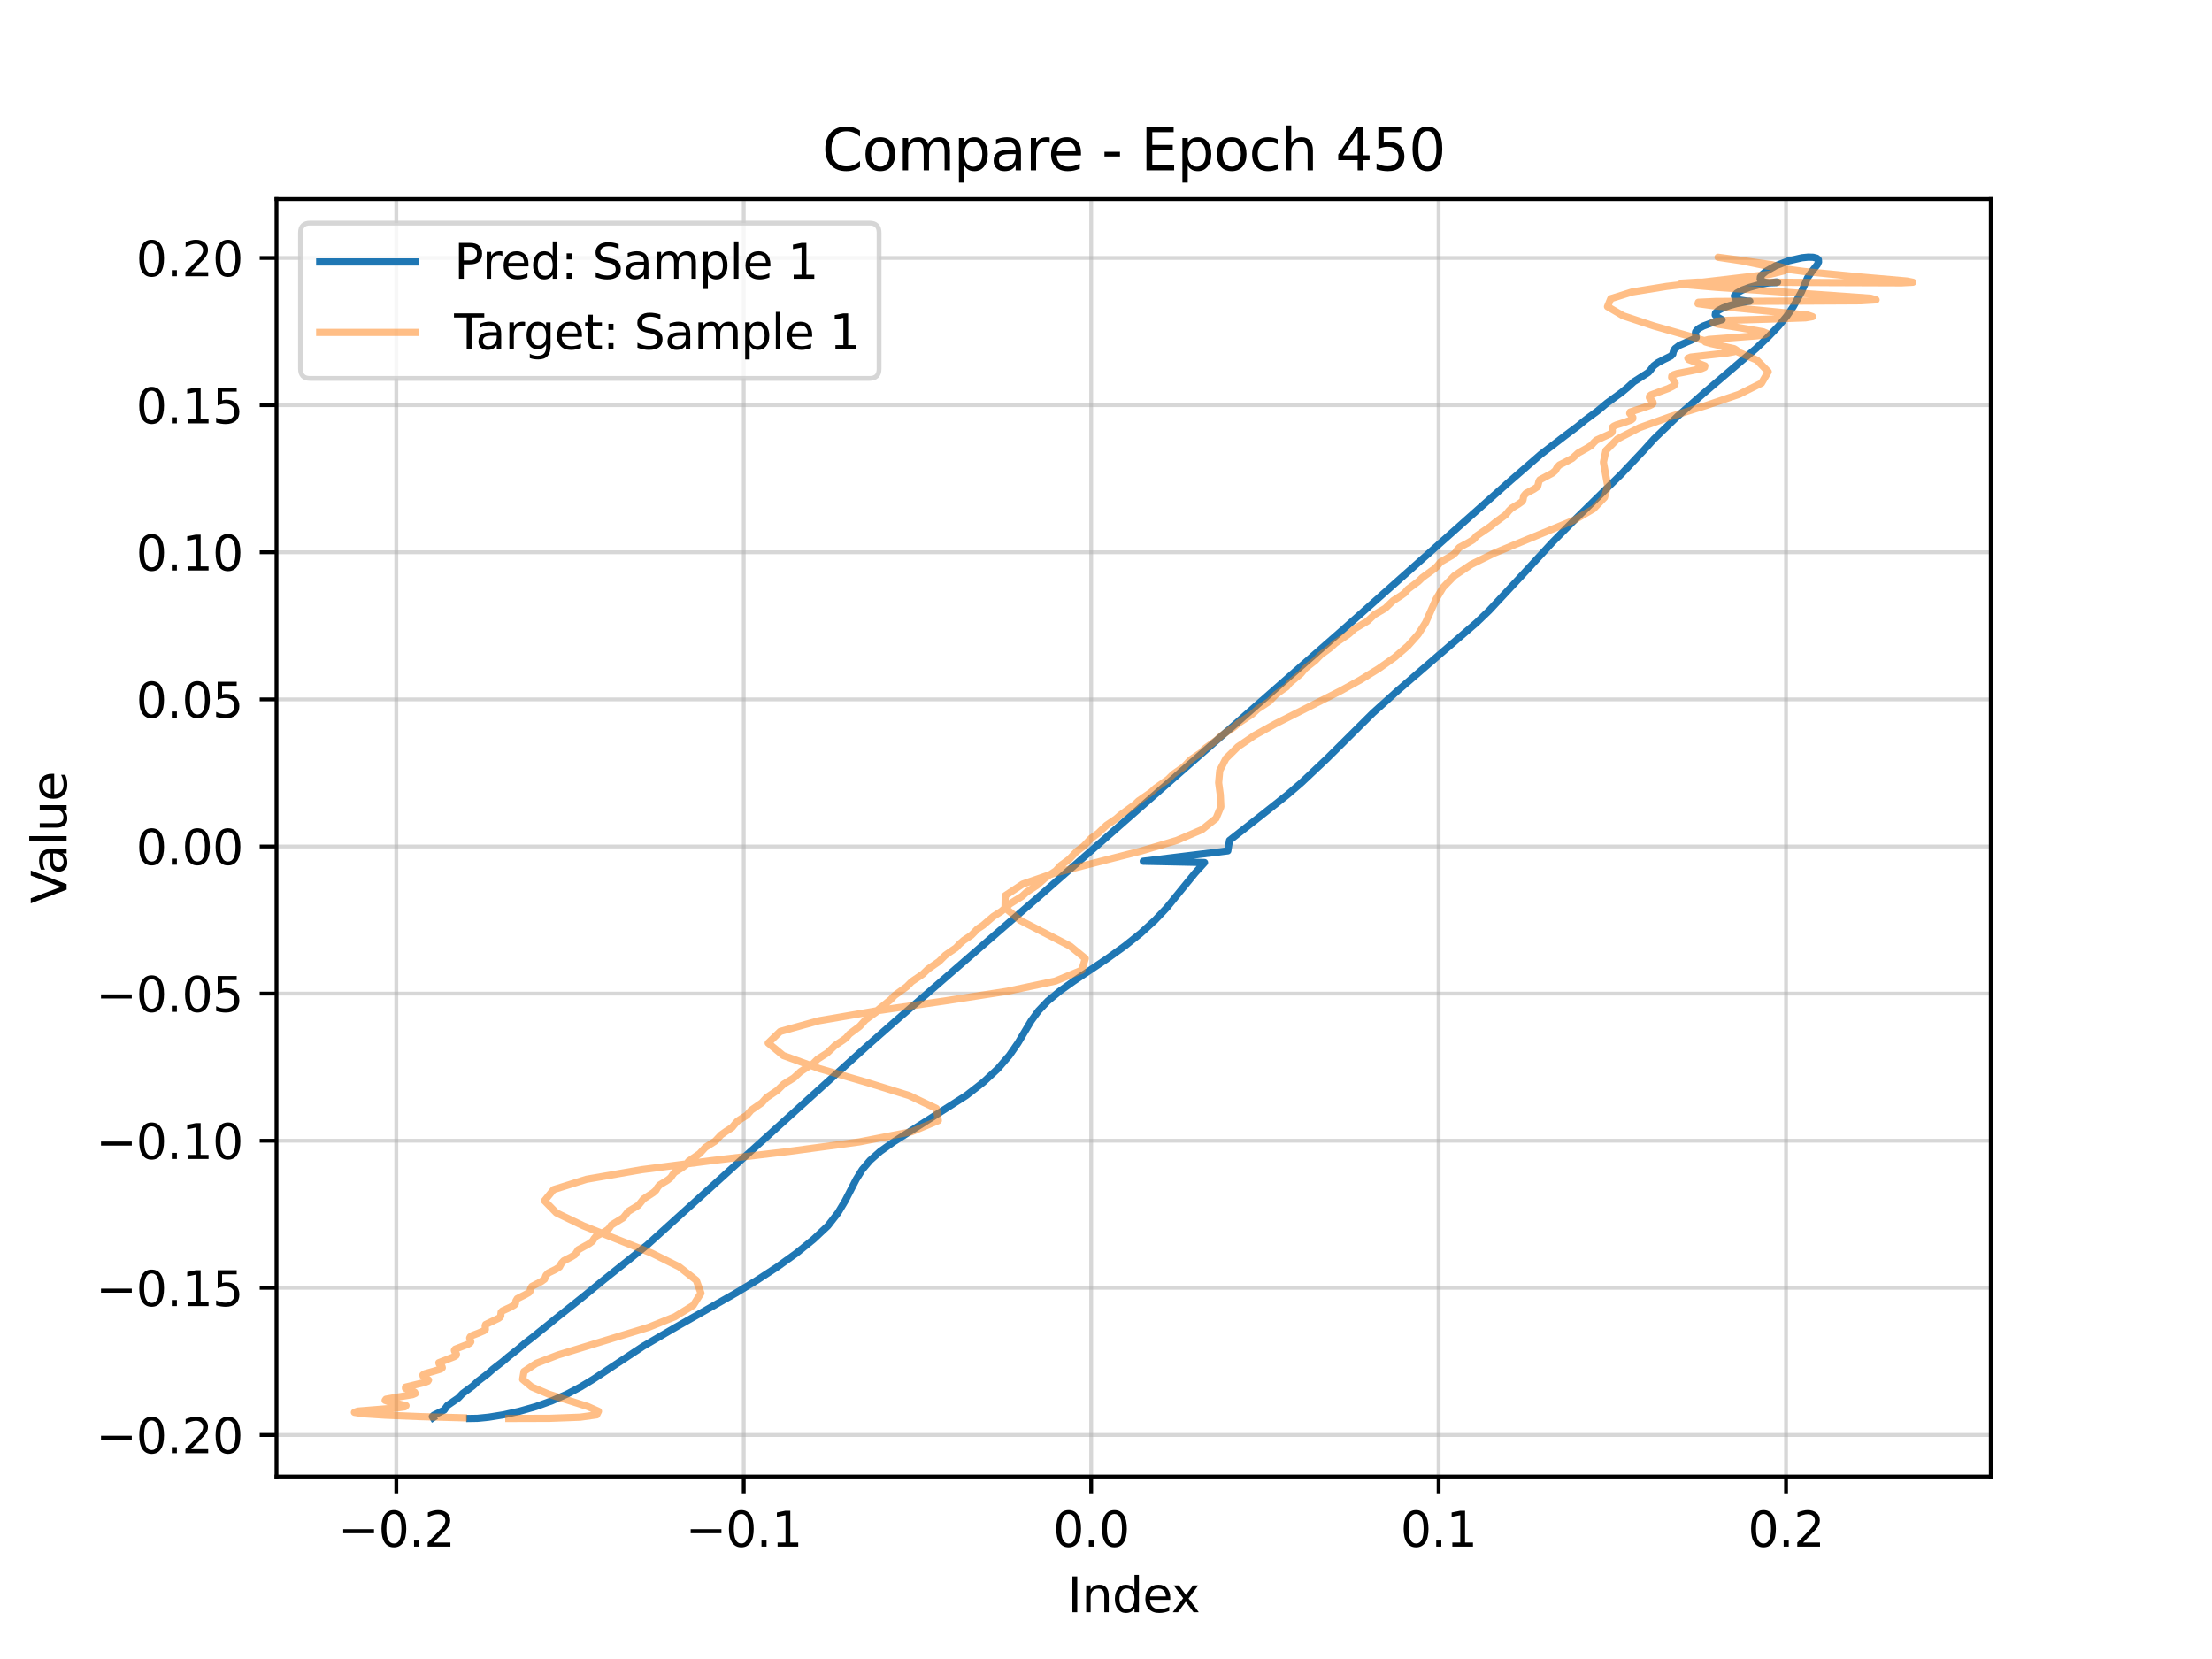 <?xml version="1.0" encoding="utf-8" standalone="no"?>
<!DOCTYPE svg PUBLIC "-//W3C//DTD SVG 1.1//EN"
  "http://www.w3.org/Graphics/SVG/1.1/DTD/svg11.dtd">
<svg xmlns:xlink="http://www.w3.org/1999/xlink" width="460.8pt" height="345.6pt" viewBox="0 0 460.8 345.6" xmlns="http://www.w3.org/2000/svg" version="1.1">
 <defs>
  <style type="text/css">*{stroke-linejoin: round; stroke-linecap: butt}</style>
 </defs>
 <g id="figure_1">
  <g id="patch_1">
   <path d="M 0 345.6 
L 460.8 345.6 
L 460.8 0 
L 0 0 
z
" style="fill: #ffffff"/>
  </g>
  <g id="axes_1">
   <g id="patch_2">
    <path d="M 57.6 307.584 
L 414.72 307.584 
L 414.72 41.472 
L 57.6 41.472 
z
" style="fill: #ffffff"/>
   </g>
   <g id="matplotlib.axis_1">
    <g id="xtick_1">
     <g id="line2d_1">
      <path d="M 82.56 307.584 
L 82.56 41.472 
" clip-path="url(#pd7b3943d39)" style="fill: none; stroke: #b0b0b0; stroke-opacity: 0.5; stroke-width: 0.8; stroke-linecap: square"/>
     </g>
     <g id="line2d_2">
      <defs>
       <path id="m3ccce19984" d="M 0 0 
L 0 3.5 
" style="stroke: #000000; stroke-width: 0.8"/>
      </defs>
      <g>
       <use xlink:href="#m3ccce19984" x="82.56" y="307.584" style="stroke: #000000; stroke-width: 0.8"/>
      </g>
     </g>
     <g id="text_1">
      <!-- −0.2 -->
      <g transform="translate(70.418 322.182) scale(0.1 -0.1)">
       <defs>
        <path id="DejaVuSans-2212" d="M 678 2272 
L 4684 2272 
L 4684 1741 
L 678 1741 
L 678 2272 
z
" transform="scale(0.016)"/>
        <path id="DejaVuSans-30" d="M 2034 4250 
Q 1547 4250 1301 3770 
Q 1056 3291 1056 2328 
Q 1056 1369 1301 889 
Q 1547 409 2034 409 
Q 2525 409 2770 889 
Q 3016 1369 3016 2328 
Q 3016 3291 2770 3770 
Q 2525 4250 2034 4250 
z
M 2034 4750 
Q 2819 4750 3233 4129 
Q 3647 3509 3647 2328 
Q 3647 1150 3233 529 
Q 2819 -91 2034 -91 
Q 1250 -91 836 529 
Q 422 1150 422 2328 
Q 422 3509 836 4129 
Q 1250 4750 2034 4750 
z
" transform="scale(0.016)"/>
        <path id="DejaVuSans-2e" d="M 684 794 
L 1344 794 
L 1344 0 
L 684 0 
L 684 794 
z
" transform="scale(0.016)"/>
        <path id="DejaVuSans-32" d="M 1228 531 
L 3431 531 
L 3431 0 
L 469 0 
L 469 531 
Q 828 903 1448 1529 
Q 2069 2156 2228 2338 
Q 2531 2678 2651 2914 
Q 2772 3150 2772 3378 
Q 2772 3750 2511 3984 
Q 2250 4219 1831 4219 
Q 1534 4219 1204 4116 
Q 875 4013 500 3803 
L 500 4441 
Q 881 4594 1212 4672 
Q 1544 4750 1819 4750 
Q 2544 4750 2975 4387 
Q 3406 4025 3406 3419 
Q 3406 3131 3298 2873 
Q 3191 2616 2906 2266 
Q 2828 2175 2409 1742 
Q 1991 1309 1228 531 
z
" transform="scale(0.016)"/>
       </defs>
       <use xlink:href="#DejaVuSans-2212"/>
       <use xlink:href="#DejaVuSans-30" transform="translate(83.789 0)"/>
       <use xlink:href="#DejaVuSans-2e" transform="translate(147.412 0)"/>
       <use xlink:href="#DejaVuSans-32" transform="translate(179.199 0)"/>
      </g>
     </g>
    </g>
    <g id="xtick_2">
     <g id="line2d_3">
      <path d="M 154.936 307.584 
L 154.936 41.472 
" clip-path="url(#pd7b3943d39)" style="fill: none; stroke: #b0b0b0; stroke-opacity: 0.5; stroke-width: 0.8; stroke-linecap: square"/>
     </g>
     <g id="line2d_4">
      <g>
       <use xlink:href="#m3ccce19984" x="154.936" y="307.584" style="stroke: #000000; stroke-width: 0.8"/>
      </g>
     </g>
     <g id="text_2">
      <!-- −0.1 -->
      <g transform="translate(142.795 322.182) scale(0.1 -0.1)">
       <defs>
        <path id="DejaVuSans-31" d="M 794 531 
L 1825 531 
L 1825 4091 
L 703 3866 
L 703 4441 
L 1819 4666 
L 2450 4666 
L 2450 531 
L 3481 531 
L 3481 0 
L 794 0 
L 794 531 
z
" transform="scale(0.016)"/>
       </defs>
       <use xlink:href="#DejaVuSans-2212"/>
       <use xlink:href="#DejaVuSans-30" transform="translate(83.789 0)"/>
       <use xlink:href="#DejaVuSans-2e" transform="translate(147.412 0)"/>
       <use xlink:href="#DejaVuSans-31" transform="translate(179.199 0)"/>
      </g>
     </g>
    </g>
    <g id="xtick_3">
     <g id="line2d_5">
      <path d="M 227.312 307.584 
L 227.312 41.472 
" clip-path="url(#pd7b3943d39)" style="fill: none; stroke: #b0b0b0; stroke-opacity: 0.5; stroke-width: 0.8; stroke-linecap: square"/>
     </g>
     <g id="line2d_6">
      <g>
       <use xlink:href="#m3ccce19984" x="227.312" y="307.584" style="stroke: #000000; stroke-width: 0.8"/>
      </g>
     </g>
     <g id="text_3">
      <!-- 0.0 -->
      <g transform="translate(219.361 322.182) scale(0.1 -0.1)">
       <use xlink:href="#DejaVuSans-30"/>
       <use xlink:href="#DejaVuSans-2e" transform="translate(63.623 0)"/>
       <use xlink:href="#DejaVuSans-30" transform="translate(95.41 0)"/>
      </g>
     </g>
    </g>
    <g id="xtick_4">
     <g id="line2d_7">
      <path d="M 299.689 307.584 
L 299.689 41.472 
" clip-path="url(#pd7b3943d39)" style="fill: none; stroke: #b0b0b0; stroke-opacity: 0.5; stroke-width: 0.8; stroke-linecap: square"/>
     </g>
     <g id="line2d_8">
      <g>
       <use xlink:href="#m3ccce19984" x="299.689" y="307.584" style="stroke: #000000; stroke-width: 0.8"/>
      </g>
     </g>
     <g id="text_4">
      <!-- 0.1 -->
      <g transform="translate(291.737 322.182) scale(0.1 -0.1)">
       <use xlink:href="#DejaVuSans-30"/>
       <use xlink:href="#DejaVuSans-2e" transform="translate(63.623 0)"/>
       <use xlink:href="#DejaVuSans-31" transform="translate(95.41 0)"/>
      </g>
     </g>
    </g>
    <g id="xtick_5">
     <g id="line2d_9">
      <path d="M 372.065 307.584 
L 372.065 41.472 
" clip-path="url(#pd7b3943d39)" style="fill: none; stroke: #b0b0b0; stroke-opacity: 0.5; stroke-width: 0.8; stroke-linecap: square"/>
     </g>
     <g id="line2d_10">
      <g>
       <use xlink:href="#m3ccce19984" x="372.065" y="307.584" style="stroke: #000000; stroke-width: 0.8"/>
      </g>
     </g>
     <g id="text_5">
      <!-- 0.2 -->
      <g transform="translate(364.113 322.182) scale(0.1 -0.1)">
       <use xlink:href="#DejaVuSans-30"/>
       <use xlink:href="#DejaVuSans-2e" transform="translate(63.623 0)"/>
       <use xlink:href="#DejaVuSans-32" transform="translate(95.41 0)"/>
      </g>
     </g>
    </g>
    <g id="text_6">
     <!-- Index -->
     <g transform="translate(222.394 335.861) scale(0.1 -0.1)">
      <defs>
       <path id="DejaVuSans-49" d="M 628 4666 
L 1259 4666 
L 1259 0 
L 628 0 
L 628 4666 
z
" transform="scale(0.016)"/>
       <path id="DejaVuSans-6e" d="M 3513 2113 
L 3513 0 
L 2938 0 
L 2938 2094 
Q 2938 2591 2744 2837 
Q 2550 3084 2163 3084 
Q 1697 3084 1428 2787 
Q 1159 2491 1159 1978 
L 1159 0 
L 581 0 
L 581 3500 
L 1159 3500 
L 1159 2956 
Q 1366 3272 1645 3428 
Q 1925 3584 2291 3584 
Q 2894 3584 3203 3211 
Q 3513 2838 3513 2113 
z
" transform="scale(0.016)"/>
       <path id="DejaVuSans-64" d="M 2906 2969 
L 2906 4863 
L 3481 4863 
L 3481 0 
L 2906 0 
L 2906 525 
Q 2725 213 2448 61 
Q 2172 -91 1784 -91 
Q 1150 -91 751 415 
Q 353 922 353 1747 
Q 353 2572 751 3078 
Q 1150 3584 1784 3584 
Q 2172 3584 2448 3432 
Q 2725 3281 2906 2969 
z
M 947 1747 
Q 947 1113 1208 752 
Q 1469 391 1925 391 
Q 2381 391 2643 752 
Q 2906 1113 2906 1747 
Q 2906 2381 2643 2742 
Q 2381 3103 1925 3103 
Q 1469 3103 1208 2742 
Q 947 2381 947 1747 
z
" transform="scale(0.016)"/>
       <path id="DejaVuSans-65" d="M 3597 1894 
L 3597 1613 
L 953 1613 
Q 991 1019 1311 708 
Q 1631 397 2203 397 
Q 2534 397 2845 478 
Q 3156 559 3463 722 
L 3463 178 
Q 3153 47 2828 -22 
Q 2503 -91 2169 -91 
Q 1331 -91 842 396 
Q 353 884 353 1716 
Q 353 2575 817 3079 
Q 1281 3584 2069 3584 
Q 2775 3584 3186 3129 
Q 3597 2675 3597 1894 
z
M 3022 2063 
Q 3016 2534 2758 2815 
Q 2500 3097 2075 3097 
Q 1594 3097 1305 2825 
Q 1016 2553 972 2059 
L 3022 2063 
z
" transform="scale(0.016)"/>
       <path id="DejaVuSans-78" d="M 3513 3500 
L 2247 1797 
L 3578 0 
L 2900 0 
L 1881 1375 
L 863 0 
L 184 0 
L 1544 1831 
L 300 3500 
L 978 3500 
L 1906 2253 
L 2834 3500 
L 3513 3500 
z
" transform="scale(0.016)"/>
      </defs>
      <use xlink:href="#DejaVuSans-49"/>
      <use xlink:href="#DejaVuSans-6e" transform="translate(29.492 0)"/>
      <use xlink:href="#DejaVuSans-64" transform="translate(92.871 0)"/>
      <use xlink:href="#DejaVuSans-65" transform="translate(156.348 0)"/>
      <use xlink:href="#DejaVuSans-78" transform="translate(216.121 0)"/>
     </g>
    </g>
   </g>
   <g id="matplotlib.axis_2">
    <g id="ytick_1">
     <g id="line2d_11">
      <path d="M 57.6 298.93 
L 414.72 298.93 
" clip-path="url(#pd7b3943d39)" style="fill: none; stroke: #b0b0b0; stroke-opacity: 0.5; stroke-width: 0.8; stroke-linecap: square"/>
     </g>
     <g id="line2d_12">
      <defs>
       <path id="mecc372224a" d="M 0 0 
L -3.5 0 
" style="stroke: #000000; stroke-width: 0.8"/>
      </defs>
      <g>
       <use xlink:href="#mecc372224a" x="57.6" y="298.93" style="stroke: #000000; stroke-width: 0.8"/>
      </g>
     </g>
     <g id="text_7">
      <!-- −0.20 -->
      <g transform="translate(19.955 302.729) scale(0.1 -0.1)">
       <use xlink:href="#DejaVuSans-2212"/>
       <use xlink:href="#DejaVuSans-30" transform="translate(83.789 0)"/>
       <use xlink:href="#DejaVuSans-2e" transform="translate(147.412 0)"/>
       <use xlink:href="#DejaVuSans-32" transform="translate(179.199 0)"/>
       <use xlink:href="#DejaVuSans-30" transform="translate(242.822 0)"/>
      </g>
     </g>
    </g>
    <g id="ytick_2">
     <g id="line2d_13">
      <path d="M 57.6 268.282 
L 414.72 268.282 
" clip-path="url(#pd7b3943d39)" style="fill: none; stroke: #b0b0b0; stroke-opacity: 0.5; stroke-width: 0.8; stroke-linecap: square"/>
     </g>
     <g id="line2d_14">
      <g>
       <use xlink:href="#mecc372224a" x="57.6" y="268.282" style="stroke: #000000; stroke-width: 0.8"/>
      </g>
     </g>
     <g id="text_8">
      <!-- −0.15 -->
      <g transform="translate(19.955 272.081) scale(0.1 -0.1)">
       <defs>
        <path id="DejaVuSans-35" d="M 691 4666 
L 3169 4666 
L 3169 4134 
L 1269 4134 
L 1269 2991 
Q 1406 3038 1543 3061 
Q 1681 3084 1819 3084 
Q 2600 3084 3056 2656 
Q 3513 2228 3513 1497 
Q 3513 744 3044 326 
Q 2575 -91 1722 -91 
Q 1428 -91 1123 -41 
Q 819 9 494 109 
L 494 744 
Q 775 591 1075 516 
Q 1375 441 1709 441 
Q 2250 441 2565 725 
Q 2881 1009 2881 1497 
Q 2881 1984 2565 2268 
Q 2250 2553 1709 2553 
Q 1456 2553 1204 2497 
Q 953 2441 691 2322 
L 691 4666 
z
" transform="scale(0.016)"/>
       </defs>
       <use xlink:href="#DejaVuSans-2212"/>
       <use xlink:href="#DejaVuSans-30" transform="translate(83.789 0)"/>
       <use xlink:href="#DejaVuSans-2e" transform="translate(147.412 0)"/>
       <use xlink:href="#DejaVuSans-31" transform="translate(179.199 0)"/>
       <use xlink:href="#DejaVuSans-35" transform="translate(242.822 0)"/>
      </g>
     </g>
    </g>
    <g id="ytick_3">
     <g id="line2d_15">
      <path d="M 57.6 237.634 
L 414.72 237.634 
" clip-path="url(#pd7b3943d39)" style="fill: none; stroke: #b0b0b0; stroke-opacity: 0.5; stroke-width: 0.8; stroke-linecap: square"/>
     </g>
     <g id="line2d_16">
      <g>
       <use xlink:href="#mecc372224a" x="57.6" y="237.634" style="stroke: #000000; stroke-width: 0.8"/>
      </g>
     </g>
     <g id="text_9">
      <!-- −0.10 -->
      <g transform="translate(19.955 241.433) scale(0.1 -0.1)">
       <use xlink:href="#DejaVuSans-2212"/>
       <use xlink:href="#DejaVuSans-30" transform="translate(83.789 0)"/>
       <use xlink:href="#DejaVuSans-2e" transform="translate(147.412 0)"/>
       <use xlink:href="#DejaVuSans-31" transform="translate(179.199 0)"/>
       <use xlink:href="#DejaVuSans-30" transform="translate(242.822 0)"/>
      </g>
     </g>
    </g>
    <g id="ytick_4">
     <g id="line2d_17">
      <path d="M 57.6 206.986 
L 414.72 206.986 
" clip-path="url(#pd7b3943d39)" style="fill: none; stroke: #b0b0b0; stroke-opacity: 0.5; stroke-width: 0.8; stroke-linecap: square"/>
     </g>
     <g id="line2d_18">
      <g>
       <use xlink:href="#mecc372224a" x="57.6" y="206.986" style="stroke: #000000; stroke-width: 0.8"/>
      </g>
     </g>
     <g id="text_10">
      <!-- −0.05 -->
      <g transform="translate(19.955 210.785) scale(0.1 -0.1)">
       <use xlink:href="#DejaVuSans-2212"/>
       <use xlink:href="#DejaVuSans-30" transform="translate(83.789 0)"/>
       <use xlink:href="#DejaVuSans-2e" transform="translate(147.412 0)"/>
       <use xlink:href="#DejaVuSans-30" transform="translate(179.199 0)"/>
       <use xlink:href="#DejaVuSans-35" transform="translate(242.822 0)"/>
      </g>
     </g>
    </g>
    <g id="ytick_5">
     <g id="line2d_19">
      <path d="M 57.6 176.338 
L 414.72 176.338 
" clip-path="url(#pd7b3943d39)" style="fill: none; stroke: #b0b0b0; stroke-opacity: 0.5; stroke-width: 0.8; stroke-linecap: square"/>
     </g>
     <g id="line2d_20">
      <g>
       <use xlink:href="#mecc372224a" x="57.6" y="176.338" style="stroke: #000000; stroke-width: 0.8"/>
      </g>
     </g>
     <g id="text_11">
      <!-- 0.00 -->
      <g transform="translate(28.334 180.137) scale(0.1 -0.1)">
       <use xlink:href="#DejaVuSans-30"/>
       <use xlink:href="#DejaVuSans-2e" transform="translate(63.623 0)"/>
       <use xlink:href="#DejaVuSans-30" transform="translate(95.41 0)"/>
       <use xlink:href="#DejaVuSans-30" transform="translate(159.033 0)"/>
      </g>
     </g>
    </g>
    <g id="ytick_6">
     <g id="line2d_21">
      <path d="M 57.6 145.69 
L 414.72 145.69 
" clip-path="url(#pd7b3943d39)" style="fill: none; stroke: #b0b0b0; stroke-opacity: 0.5; stroke-width: 0.8; stroke-linecap: square"/>
     </g>
     <g id="line2d_22">
      <g>
       <use xlink:href="#mecc372224a" x="57.6" y="145.69" style="stroke: #000000; stroke-width: 0.8"/>
      </g>
     </g>
     <g id="text_12">
      <!-- 0.05 -->
      <g transform="translate(28.334 149.489) scale(0.1 -0.1)">
       <use xlink:href="#DejaVuSans-30"/>
       <use xlink:href="#DejaVuSans-2e" transform="translate(63.623 0)"/>
       <use xlink:href="#DejaVuSans-30" transform="translate(95.41 0)"/>
       <use xlink:href="#DejaVuSans-35" transform="translate(159.033 0)"/>
      </g>
     </g>
    </g>
    <g id="ytick_7">
     <g id="line2d_23">
      <path d="M 57.6 115.042 
L 414.72 115.042 
" clip-path="url(#pd7b3943d39)" style="fill: none; stroke: #b0b0b0; stroke-opacity: 0.5; stroke-width: 0.8; stroke-linecap: square"/>
     </g>
     <g id="line2d_24">
      <g>
       <use xlink:href="#mecc372224a" x="57.6" y="115.042" style="stroke: #000000; stroke-width: 0.8"/>
      </g>
     </g>
     <g id="text_13">
      <!-- 0.10 -->
      <g transform="translate(28.334 118.841) scale(0.1 -0.1)">
       <use xlink:href="#DejaVuSans-30"/>
       <use xlink:href="#DejaVuSans-2e" transform="translate(63.623 0)"/>
       <use xlink:href="#DejaVuSans-31" transform="translate(95.41 0)"/>
       <use xlink:href="#DejaVuSans-30" transform="translate(159.033 0)"/>
      </g>
     </g>
    </g>
    <g id="ytick_8">
     <g id="line2d_25">
      <path d="M 57.6 84.394 
L 414.72 84.394 
" clip-path="url(#pd7b3943d39)" style="fill: none; stroke: #b0b0b0; stroke-opacity: 0.5; stroke-width: 0.8; stroke-linecap: square"/>
     </g>
     <g id="line2d_26">
      <g>
       <use xlink:href="#mecc372224a" x="57.6" y="84.394" style="stroke: #000000; stroke-width: 0.8"/>
      </g>
     </g>
     <g id="text_14">
      <!-- 0.15 -->
      <g transform="translate(28.334 88.193) scale(0.1 -0.1)">
       <use xlink:href="#DejaVuSans-30"/>
       <use xlink:href="#DejaVuSans-2e" transform="translate(63.623 0)"/>
       <use xlink:href="#DejaVuSans-31" transform="translate(95.41 0)"/>
       <use xlink:href="#DejaVuSans-35" transform="translate(159.033 0)"/>
      </g>
     </g>
    </g>
    <g id="ytick_9">
     <g id="line2d_27">
      <path d="M 57.6 53.746 
L 414.72 53.746 
" clip-path="url(#pd7b3943d39)" style="fill: none; stroke: #b0b0b0; stroke-opacity: 0.5; stroke-width: 0.8; stroke-linecap: square"/>
     </g>
     <g id="line2d_28">
      <g>
       <use xlink:href="#mecc372224a" x="57.6" y="53.746" style="stroke: #000000; stroke-width: 0.8"/>
      </g>
     </g>
     <g id="text_15">
      <!-- 0.20 -->
      <g transform="translate(28.334 57.545) scale(0.1 -0.1)">
       <use xlink:href="#DejaVuSans-30"/>
       <use xlink:href="#DejaVuSans-2e" transform="translate(63.623 0)"/>
       <use xlink:href="#DejaVuSans-32" transform="translate(95.41 0)"/>
       <use xlink:href="#DejaVuSans-30" transform="translate(159.033 0)"/>
      </g>
     </g>
    </g>
    <g id="text_16">
     <!-- Value -->
     <g transform="translate(13.875 188.259) rotate(-90) scale(0.1 -0.1)">
      <defs>
       <path id="DejaVuSans-56" d="M 1831 0 
L 50 4666 
L 709 4666 
L 2188 738 
L 3669 4666 
L 4325 4666 
L 2547 0 
L 1831 0 
z
" transform="scale(0.016)"/>
       <path id="DejaVuSans-61" d="M 2194 1759 
Q 1497 1759 1228 1600 
Q 959 1441 959 1056 
Q 959 750 1161 570 
Q 1363 391 1709 391 
Q 2188 391 2477 730 
Q 2766 1069 2766 1631 
L 2766 1759 
L 2194 1759 
z
M 3341 1997 
L 3341 0 
L 2766 0 
L 2766 531 
Q 2569 213 2275 61 
Q 1981 -91 1556 -91 
Q 1019 -91 701 211 
Q 384 513 384 1019 
Q 384 1609 779 1909 
Q 1175 2209 1959 2209 
L 2766 2209 
L 2766 2266 
Q 2766 2663 2505 2880 
Q 2244 3097 1772 3097 
Q 1472 3097 1187 3025 
Q 903 2953 641 2809 
L 641 3341 
Q 956 3463 1253 3523 
Q 1550 3584 1831 3584 
Q 2591 3584 2966 3190 
Q 3341 2797 3341 1997 
z
" transform="scale(0.016)"/>
       <path id="DejaVuSans-6c" d="M 603 4863 
L 1178 4863 
L 1178 0 
L 603 0 
L 603 4863 
z
" transform="scale(0.016)"/>
       <path id="DejaVuSans-75" d="M 544 1381 
L 544 3500 
L 1119 3500 
L 1119 1403 
Q 1119 906 1312 657 
Q 1506 409 1894 409 
Q 2359 409 2629 706 
Q 2900 1003 2900 1516 
L 2900 3500 
L 3475 3500 
L 3475 0 
L 2900 0 
L 2900 538 
Q 2691 219 2414 64 
Q 2138 -91 1772 -91 
Q 1169 -91 856 284 
Q 544 659 544 1381 
z
M 1991 3584 
L 1991 3584 
z
" transform="scale(0.016)"/>
      </defs>
      <use xlink:href="#DejaVuSans-56"/>
      <use xlink:href="#DejaVuSans-61" transform="translate(60.658 0)"/>
      <use xlink:href="#DejaVuSans-6c" transform="translate(121.938 0)"/>
      <use xlink:href="#DejaVuSans-75" transform="translate(149.721 0)"/>
      <use xlink:href="#DejaVuSans-65" transform="translate(213.1 0)"/>
     </g>
    </g>
   </g>
   <g id="line2d_29">
    <path d="M 97.855 295.488 
L 99.448 295.462 
L 101.821 295.223 
L 104.825 294.739 
L 108.191 293.997 
L 111.648 293.01 
L 114.984 291.807 
L 118.089 290.432 
L 120.932 288.93 
L 123.552 287.344 
L 133.985 280.453 
L 140.749 276.495 
L 153.253 269.392 
L 157.667 266.706 
L 161.952 263.905 
L 165.936 261.039 
L 169.472 258.168 
L 172.465 255.358 
L 174.559 252.669 
L 176.065 250.146 
L 178.368 245.667 
L 179.609 243.67 
L 181.215 241.76 
L 183.363 239.859 
L 186.141 237.881 
L 201.272 228.225 
L 204.861 225.432 
L 207.884 222.621 
L 210.256 219.883 
L 212.052 217.288 
L 214.816 212.647 
L 216.344 210.557 
L 218.271 208.536 
L 220.725 206.5 
L 223.707 204.372 
L 230.698 199.666 
L 234.273 197.092 
L 237.608 194.429 
L 240.548 191.746 
L 243.045 189.112 
L 247.07 184.171 
L 248.934 181.883 
L 250.931 179.683 
L 238.157 179.412 
L 255.776 177.251 
L 256.13 175.069 
L 261.964 170.492 
L 268.162 165.583 
L 271.099 163.056 
L 276.435 158.024 
L 286.008 148.518 
L 291.085 143.941 
L 307.617 129.678 
L 310.175 127.223 
L 316.959 119.946 
L 323.412 112.949 
L 327.982 108.34 
L 337.762 98.753 
L 342.384 93.858 
L 344.553 91.452 
L 349.411 86.765 
L 354.639 82.153 
L 365.832 72.588 
L 368.338 70.197 
L 370.529 67.906 
L 372.274 65.78 
L 373.574 63.874 
L 375.271 60.823 
L 376.55 57.86 
L 377.549 56.422 
L 378.574 55.143 
L 378.838 54.585 
L 378.811 54.122 
L 378.439 53.784 
L 377.717 53.596 
L 376.688 53.568 
L 375.415 53.695 
L 372.573 54.347 
L 369.926 55.364 
L 367.85 56.547 
L 367.139 57.138 
L 366.73 57.688 
L 366.681 58.166 
L 367.013 58.542 
L 367.672 58.795 
L 368.525 58.919 
L 370.036 58.866 
L 370.311 58.78 
L 370.083 58.736 
L 367.988 58.991 
L 366.303 59.349 
L 364.503 59.847 
L 362.902 60.441 
L 361.779 61.065 
L 361.301 61.647 
L 361.482 62.126 
L 362.175 62.465 
L 363.961 62.733 
L 364.523 62.744 
L 364.029 62.806 
L 361.713 63.263 
L 360.251 63.67 
L 358.912 64.159 
L 357.913 64.682 
L 357.377 65.185 
L 357.311 65.622 
L 357.608 65.967 
L 358.745 66.599 
L 356.785 67.189 
L 354.842 67.91 
L 354.056 68.325 
L 353.512 68.738 
L 353.229 69.122 
L 353.17 69.458 
L 353.359 70.331 
L 352.643 70.714 
L 349.872 71.924 
L 348.913 72.64 
L 348.577 73.262 
L 348.483 73.746 
L 348.096 74.166 
L 346.573 74.919 
L 345.36 75.553 
L 344.473 76.214 
L 343.825 77.082 
L 343.4 77.574 
L 342.226 78.334 
L 340.35 79.521 
L 339.088 80.678 
L 337.823 81.732 
L 334.749 83.977 
L 332.859 85.559 
L 330.263 87.481 
L 328.688 88.777 
L 326.17 90.66 
L 324.121 92.236 
L 320.962 94.661 
L 313.888 100.812 
L 279.648 131.256 
L 269.901 139.795 
L 217.712 185.647 
L 210.734 191.705 
L 186.487 212.745 
L 181.361 217.248 
L 134.847 259.327 
L 130.752 262.64 
L 125.946 266.473 
L 121.292 270.282 
L 115.819 274.638 
L 114.277 275.904 
L 112.33 277.463 
L 111.092 278.474 
L 109.4 279.784 
L 107.909 281.05 
L 105.914 282.62 
L 104.747 283.62 
L 102.728 285.186 
L 101.611 286.177 
L 99.552 287.741 
L 98.514 288.716 
L 96.375 290.283 
L 95.465 291.237 
L 93.166 292.82 
L 92.536 293.732 
L 91.569 294.217 
L 90.359 294.809 
L 90.049 295.106 
L 90.207 295.351 
L 90.207 295.351 
" clip-path="url(#pd7b3943d39)" style="fill: none; stroke: #1f77b4; stroke-width: 1.5; stroke-linecap: square"/>
   </g>
   <g id="line2d_30">
    <path d="M 106 295.488 
L 114.517 295.462 
L 120.871 295.223 
L 124.302 294.739 
L 124.672 293.997 
L 122.455 293.01 
L 114.321 290.432 
L 110.771 288.93 
L 108.876 287.344 
L 109.16 285.7 
L 111.712 284.009 
L 116.236 282.267 
L 135.129 276.495 
L 140.598 274.296 
L 144.417 271.928 
L 146.016 269.392 
L 145.049 266.706 
L 141.49 263.905 
L 135.733 261.039 
L 121.503 255.358 
L 115.904 252.669 
L 113.427 250.146 
L 115.325 247.814 
L 122.175 245.667 
L 133.636 243.67 
L 148.398 241.76 
L 164.353 239.859 
L 178.988 237.881 
L 189.925 235.755 
L 195.47 233.436 
L 195.05 230.915 
L 189.389 228.225 
L 180.39 225.432 
L 170.713 222.621 
L 163.163 219.883 
L 160.026 217.288 
L 162.527 214.877 
L 170.552 212.647 
L 182.702 210.557 
L 196.668 208.536 
L 209.82 206.5 
L 219.858 204.372 
L 225.361 202.099 
L 226.084 199.666 
L 222.947 197.092 
L 212.559 191.746 
L 209.367 189.112 
L 209.414 186.578 
L 213.043 184.171 
L 219.687 181.883 
L 237.818 177.251 
L 245.16 175.069 
L 250.395 172.824 
L 253.321 170.492 
L 254.33 168.072 
L 254.208 165.583 
L 253.866 163.056 
L 254.093 160.526 
L 255.377 158.024 
L 257.856 155.57 
L 261.373 153.172 
L 265.599 150.826 
L 279.219 143.941 
L 283.38 141.638 
L 287.174 139.308 
L 290.511 136.946 
L 293.29 134.549 
L 295.442 132.124 
L 296.991 129.678 
L 299.176 124.774 
L 300.635 122.345 
L 302.965 119.946 
L 306.484 117.583 
L 311.216 115.255 
L 327.967 108.34 
L 331.963 106 
L 334.254 103.62 
L 334.908 101.2 
L 334.023 96.298 
L 334.54 93.858 
L 336.932 91.452 
L 341.553 89.089 
L 348.063 86.765 
L 355.451 84.461 
L 362.257 82.153 
L 366.949 79.815 
L 368.35 77.435 
L 365.996 75.017 
L 360.311 72.588 
L 352.552 70.197 
L 344.521 67.906 
L 338.119 65.78 
L 334.872 63.874 
L 335.554 62.22 
L 339.999 60.823 
L 347.181 59.661 
L 368.86 57.116 
L 371.644 56.422 
L 371.515 55.763 
L 369.121 55.143 
L 361.93 54.122 
L 357.903 53.596 
L 362.915 54.347 
L 367.806 55.364 
L 371.244 55.947 
L 375.754 56.547 
L 387.421 57.688 
L 397.223 58.542 
L 398.487 58.795 
L 396.137 58.919 
L 381.095 58.866 
L 360.832 58.736 
L 353.525 58.792 
L 350.275 58.991 
L 351.736 59.349 
L 357.516 59.847 
L 389.696 62.126 
L 390.815 62.465 
L 387.621 62.659 
L 372.478 62.74 
L 357.391 62.806 
L 353.804 62.972 
L 353.722 63.263 
L 356.786 63.67 
L 376.574 65.622 
L 377.58 65.967 
L 376.133 66.214 
L 368.231 66.494 
L 359.828 66.733 
L 357.471 66.925 
L 356.833 67.189 
L 357.813 67.523 
L 362.742 68.325 
L 367.32 69.122 
L 368.119 69.458 
L 367.621 69.739 
L 365.935 69.967 
L 355.964 70.714 
L 355.058 70.957 
L 355.263 71.244 
L 356.411 71.571 
L 361.249 72.64 
L 361.779 72.968 
L 361.313 73.262 
L 359.917 73.519 
L 352.194 74.389 
L 351.604 74.639 
L 351.815 74.919 
L 355.157 76.214 
L 355.085 76.525 
L 354.405 76.815 
L 351.868 77.332 
L 349.379 77.816 
L 348.624 78.068 
L 348.264 78.334 
L 348.235 78.616 
L 348.973 79.824 
L 348.879 80.118 
L 348.595 80.403 
L 347.507 80.945 
L 343.921 82.272 
L 343.632 82.551 
L 343.598 82.835 
L 344.063 83.41 
L 344.314 83.696 
L 344.38 83.977 
L 344.153 84.251 
L 343.594 84.519 
L 339.604 85.825 
L 339.498 86.096 
L 339.935 86.653 
L 340.148 86.933 
L 340.14 87.21 
L 339.822 87.481 
L 338.376 88.006 
L 336.721 88.519 
L 336.169 88.777 
L 335.88 89.04 
L 335.854 89.578 
L 335.872 89.851 
L 335.749 90.123 
L 335.424 90.393 
L 334.257 90.923 
L 332.531 91.706 
L 331.983 92.236 
L 331.508 92.775 
L 330.666 93.314 
L 328.735 94.389 
L 327.54 95.483 
L 326.502 96.033 
L 324.869 96.859 
L 324.343 97.418 
L 324.054 97.984 
L 323.408 98.549 
L 320.779 99.953 
L 320.599 100.238 
L 320.311 101.384 
L 319.464 101.947 
L 317.87 102.784 
L 317.406 103.347 
L 317.257 104.197 
L 317.065 104.477 
L 316.302 105.028 
L 314.92 105.849 
L 314.351 106.401 
L 313.67 107.234 
L 312.552 108.052 
L 311.455 108.865 
L 310.462 109.686 
L 307.652 111.599 
L 306.913 112.42 
L 306.014 112.965 
L 303.999 114.055 
L 303.527 114.606 
L 303.174 115.158 
L 302.502 115.704 
L 300.117 117.058 
L 299.442 117.883 
L 298.887 118.431 
L 296.298 120.317 
L 295.462 121.132 
L 293.283 122.737 
L 292.604 123.541 
L 291.867 124.074 
L 290.219 125.133 
L 288.565 126.728 
L 286.299 128.047 
L 284.88 129.385 
L 282.175 130.985 
L 280.988 132.073 
L 278.185 133.976 
L 277.312 134.805 
L 275.102 136.461 
L 274.023 137.576 
L 271.91 139.238 
L 270.985 140.351 
L 268.688 142.276 
L 268.018 143.101 
L 266.828 143.917 
L 265.747 144.729 
L 264.457 146.086 
L 262.027 147.695 
L 260.831 148.775 
L 258 150.648 
L 257.062 151.457 
L 254.336 153.332 
L 253.477 154.139 
L 250.901 156.007 
L 250.163 156.811 
L 248.964 157.606 
L 247.874 158.399 
L 246.62 159.726 
L 244.38 161.299 
L 243.315 162.355 
L 240.714 164.191 
L 239.864 164.985 
L 237.192 166.836 
L 236.35 167.637 
L 233.404 169.775 
L 232.481 170.585 
L 230.492 171.932 
L 228.776 173.566 
L 227.277 174.651 
L 225.73 176.288 
L 224.276 177.369 
L 222.745 178.995 
L 220.924 180.333 
L 219.95 181.408 
L 218.734 182.206 
L 217.607 183.001 
L 216.152 184.33 
L 213.775 185.911 
L 212.924 186.707 
L 211.645 187.497 
L 210.395 188.284 
L 208.573 189.867 
L 206.914 190.914 
L 204.781 192.754 
L 203.593 193.536 
L 202.847 194.323 
L 202.323 194.847 
L 200.759 195.886 
L 199.872 196.667 
L 199.152 197.451 
L 198.001 198.23 
L 196.908 199.007 
L 195.591 200.313 
L 193.326 201.874 
L 192.232 202.925 
L 189.917 204.498 
L 188.858 205.56 
L 186.312 207.411 
L 185.574 208.214 
L 182.933 210.347 
L 182.463 210.884 
L 181.336 211.682 
L 180.271 212.478 
L 179.073 213.813 
L 176.951 215.4 
L 176.276 216.197 
L 175.573 216.725 
L 173.978 217.772 
L 172.328 219.35 
L 170.307 220.649 
L 169.261 221.696 
L 167.949 222.473 
L 166.766 223.25 
L 165.357 224.553 
L 163.256 225.842 
L 161.932 227.143 
L 159.645 228.689 
L 158.712 229.728 
L 156.485 231.271 
L 155.598 232.308 
L 154.36 233.078 
L 153.597 233.59 
L 153.131 234.107 
L 152.494 234.885 
L 151.286 235.656 
L 150.196 236.427 
L 148.973 237.728 
L 146.929 239.018 
L 145.736 240.328 
L 143.458 241.889 
L 142.875 242.681 
L 142.169 243.206 
L 140.494 244.25 
L 140.082 244.778 
L 139.736 245.309 
L 139.087 245.837 
L 137.38 246.881 
L 136.957 247.408 
L 136.657 247.938 
L 136.072 248.465 
L 134.059 249.766 
L 133.003 251.078 
L 130.87 252.37 
L 129.84 253.675 
L 127.34 255.215 
L 126.824 255.994 
L 126.101 256.509 
L 124.187 257.526 
L 123.746 258.041 
L 123.425 258.559 
L 122.743 259.073 
L 120.463 260.341 
L 119.776 261.373 
L 118.937 261.882 
L 117.444 262.64 
L 116.965 263.151 
L 116.549 263.925 
L 115.756 264.434 
L 114.217 265.189 
L 113.727 265.699 
L 113.447 266.473 
L 112.739 266.983 
L 110.788 267.989 
L 110.524 268.501 
L 110.406 269.018 
L 110.182 269.275 
L 109.266 269.781 
L 107.757 270.534 
L 107.449 271.046 
L 107.378 271.565 
L 107.19 271.823 
L 106.296 272.332 
L 104.663 273.086 
L 104.404 273.341 
L 104.331 273.86 
L 104.324 274.121 
L 104.185 274.381 
L 103.848 274.638 
L 101.175 275.904 
L 101.072 276.162 
L 101.108 276.948 
L 100.836 277.207 
L 99.66 277.716 
L 98.349 278.219 
L 97.967 278.474 
L 97.838 278.733 
L 98.078 279.523 
L 97.896 279.784 
L 97.443 280.042 
L 94.828 281.05 
L 94.651 281.307 
L 94.732 281.569 
L 95.09 282.099 
L 95.016 282.362 
L 94.625 282.62 
L 91.416 283.875 
L 91.494 284.135 
L 92.069 284.665 
L 92.139 284.928 
L 91.845 285.186 
L 90.227 285.685 
L 88.473 286.177 
L 88.091 286.428 
L 88.147 286.687 
L 89.272 287.483 
L 89.119 287.741 
L 88.456 287.992 
L 84.477 288.963 
L 84.468 289.219 
L 85.746 289.753 
L 86.378 290.021 
L 86.512 290.283 
L 85.937 290.533 
L 83.036 291.005 
L 80.406 291.478 
L 80.228 291.731 
L 80.96 291.999 
L 84.585 292.82 
L 84.312 293.069 
L 82.716 293.3 
L 74.568 293.961 
L 73.833 294.217 
L 75.619 294.504 
L 80.275 294.809 
L 87.534 295.106 
L 96.535 295.351 
L 96.535 295.351 
" clip-path="url(#pd7b3943d39)" style="fill: none; stroke: #ff7f0e; stroke-opacity: 0.5; stroke-width: 1.5; stroke-linecap: square"/>
   </g>
   <g id="patch_3">
    <path d="M 57.6 307.584 
L 57.6 41.472 
" style="fill: none; stroke: #000000; stroke-width: 0.8; stroke-linejoin: miter; stroke-linecap: square"/>
   </g>
   <g id="patch_4">
    <path d="M 414.72 307.584 
L 414.72 41.472 
" style="fill: none; stroke: #000000; stroke-width: 0.8; stroke-linejoin: miter; stroke-linecap: square"/>
   </g>
   <g id="patch_5">
    <path d="M 57.6 307.584 
L 414.72 307.584 
" style="fill: none; stroke: #000000; stroke-width: 0.8; stroke-linejoin: miter; stroke-linecap: square"/>
   </g>
   <g id="patch_6">
    <path d="M 57.6 41.472 
L 414.72 41.472 
" style="fill: none; stroke: #000000; stroke-width: 0.8; stroke-linejoin: miter; stroke-linecap: square"/>
   </g>
   <g id="text_17">
    <!-- Compare - Epoch 450 -->
    <g transform="translate(171.234 35.472) scale(0.12 -0.12)">
     <defs>
      <path id="DejaVuSans-43" d="M 4122 4306 
L 4122 3641 
Q 3803 3938 3442 4084 
Q 3081 4231 2675 4231 
Q 1875 4231 1450 3742 
Q 1025 3253 1025 2328 
Q 1025 1406 1450 917 
Q 1875 428 2675 428 
Q 3081 428 3442 575 
Q 3803 722 4122 1019 
L 4122 359 
Q 3791 134 3420 21 
Q 3050 -91 2638 -91 
Q 1578 -91 968 557 
Q 359 1206 359 2328 
Q 359 3453 968 4101 
Q 1578 4750 2638 4750 
Q 3056 4750 3426 4639 
Q 3797 4528 4122 4306 
z
" transform="scale(0.016)"/>
      <path id="DejaVuSans-6f" d="M 1959 3097 
Q 1497 3097 1228 2736 
Q 959 2375 959 1747 
Q 959 1119 1226 758 
Q 1494 397 1959 397 
Q 2419 397 2687 759 
Q 2956 1122 2956 1747 
Q 2956 2369 2687 2733 
Q 2419 3097 1959 3097 
z
M 1959 3584 
Q 2709 3584 3137 3096 
Q 3566 2609 3566 1747 
Q 3566 888 3137 398 
Q 2709 -91 1959 -91 
Q 1206 -91 779 398 
Q 353 888 353 1747 
Q 353 2609 779 3096 
Q 1206 3584 1959 3584 
z
" transform="scale(0.016)"/>
      <path id="DejaVuSans-6d" d="M 3328 2828 
Q 3544 3216 3844 3400 
Q 4144 3584 4550 3584 
Q 5097 3584 5394 3201 
Q 5691 2819 5691 2113 
L 5691 0 
L 5113 0 
L 5113 2094 
Q 5113 2597 4934 2840 
Q 4756 3084 4391 3084 
Q 3944 3084 3684 2787 
Q 3425 2491 3425 1978 
L 3425 0 
L 2847 0 
L 2847 2094 
Q 2847 2600 2669 2842 
Q 2491 3084 2119 3084 
Q 1678 3084 1418 2786 
Q 1159 2488 1159 1978 
L 1159 0 
L 581 0 
L 581 3500 
L 1159 3500 
L 1159 2956 
Q 1356 3278 1631 3431 
Q 1906 3584 2284 3584 
Q 2666 3584 2933 3390 
Q 3200 3197 3328 2828 
z
" transform="scale(0.016)"/>
      <path id="DejaVuSans-70" d="M 1159 525 
L 1159 -1331 
L 581 -1331 
L 581 3500 
L 1159 3500 
L 1159 2969 
Q 1341 3281 1617 3432 
Q 1894 3584 2278 3584 
Q 2916 3584 3314 3078 
Q 3713 2572 3713 1747 
Q 3713 922 3314 415 
Q 2916 -91 2278 -91 
Q 1894 -91 1617 61 
Q 1341 213 1159 525 
z
M 3116 1747 
Q 3116 2381 2855 2742 
Q 2594 3103 2138 3103 
Q 1681 3103 1420 2742 
Q 1159 2381 1159 1747 
Q 1159 1113 1420 752 
Q 1681 391 2138 391 
Q 2594 391 2855 752 
Q 3116 1113 3116 1747 
z
" transform="scale(0.016)"/>
      <path id="DejaVuSans-72" d="M 2631 2963 
Q 2534 3019 2420 3045 
Q 2306 3072 2169 3072 
Q 1681 3072 1420 2755 
Q 1159 2438 1159 1844 
L 1159 0 
L 581 0 
L 581 3500 
L 1159 3500 
L 1159 2956 
Q 1341 3275 1631 3429 
Q 1922 3584 2338 3584 
Q 2397 3584 2469 3576 
Q 2541 3569 2628 3553 
L 2631 2963 
z
" transform="scale(0.016)"/>
      <path id="DejaVuSans-20" transform="scale(0.016)"/>
      <path id="DejaVuSans-2d" d="M 313 2009 
L 1997 2009 
L 1997 1497 
L 313 1497 
L 313 2009 
z
" transform="scale(0.016)"/>
      <path id="DejaVuSans-45" d="M 628 4666 
L 3578 4666 
L 3578 4134 
L 1259 4134 
L 1259 2753 
L 3481 2753 
L 3481 2222 
L 1259 2222 
L 1259 531 
L 3634 531 
L 3634 0 
L 628 0 
L 628 4666 
z
" transform="scale(0.016)"/>
      <path id="DejaVuSans-63" d="M 3122 3366 
L 3122 2828 
Q 2878 2963 2633 3030 
Q 2388 3097 2138 3097 
Q 1578 3097 1268 2742 
Q 959 2388 959 1747 
Q 959 1106 1268 751 
Q 1578 397 2138 397 
Q 2388 397 2633 464 
Q 2878 531 3122 666 
L 3122 134 
Q 2881 22 2623 -34 
Q 2366 -91 2075 -91 
Q 1284 -91 818 406 
Q 353 903 353 1747 
Q 353 2603 823 3093 
Q 1294 3584 2113 3584 
Q 2378 3584 2631 3529 
Q 2884 3475 3122 3366 
z
" transform="scale(0.016)"/>
      <path id="DejaVuSans-68" d="M 3513 2113 
L 3513 0 
L 2938 0 
L 2938 2094 
Q 2938 2591 2744 2837 
Q 2550 3084 2163 3084 
Q 1697 3084 1428 2787 
Q 1159 2491 1159 1978 
L 1159 0 
L 581 0 
L 581 4863 
L 1159 4863 
L 1159 2956 
Q 1366 3272 1645 3428 
Q 1925 3584 2291 3584 
Q 2894 3584 3203 3211 
Q 3513 2838 3513 2113 
z
" transform="scale(0.016)"/>
      <path id="DejaVuSans-34" d="M 2419 4116 
L 825 1625 
L 2419 1625 
L 2419 4116 
z
M 2253 4666 
L 3047 4666 
L 3047 1625 
L 3713 1625 
L 3713 1100 
L 3047 1100 
L 3047 0 
L 2419 0 
L 2419 1100 
L 313 1100 
L 313 1709 
L 2253 4666 
z
" transform="scale(0.016)"/>
     </defs>
     <use xlink:href="#DejaVuSans-43"/>
     <use xlink:href="#DejaVuSans-6f" transform="translate(69.824 0)"/>
     <use xlink:href="#DejaVuSans-6d" transform="translate(131.006 0)"/>
     <use xlink:href="#DejaVuSans-70" transform="translate(228.418 0)"/>
     <use xlink:href="#DejaVuSans-61" transform="translate(291.895 0)"/>
     <use xlink:href="#DejaVuSans-72" transform="translate(353.174 0)"/>
     <use xlink:href="#DejaVuSans-65" transform="translate(392.037 0)"/>
     <use xlink:href="#DejaVuSans-20" transform="translate(453.561 0)"/>
     <use xlink:href="#DejaVuSans-2d" transform="translate(485.348 0)"/>
     <use xlink:href="#DejaVuSans-20" transform="translate(521.432 0)"/>
     <use xlink:href="#DejaVuSans-45" transform="translate(553.219 0)"/>
     <use xlink:href="#DejaVuSans-70" transform="translate(616.402 0)"/>
     <use xlink:href="#DejaVuSans-6f" transform="translate(679.879 0)"/>
     <use xlink:href="#DejaVuSans-63" transform="translate(741.061 0)"/>
     <use xlink:href="#DejaVuSans-68" transform="translate(796.041 0)"/>
     <use xlink:href="#DejaVuSans-20" transform="translate(859.42 0)"/>
     <use xlink:href="#DejaVuSans-34" transform="translate(891.207 0)"/>
     <use xlink:href="#DejaVuSans-35" transform="translate(954.83 0)"/>
     <use xlink:href="#DejaVuSans-30" transform="translate(1018.453 0)"/>
    </g>
   </g>
   <g id="legend_1">
    <g id="patch_7">
     <path d="M 64.6 78.828 
L 181.128 78.828 
Q 183.128 78.828 183.128 76.828 
L 183.128 48.472 
Q 183.128 46.472 181.128 46.472 
L 64.6 46.472 
Q 62.6 46.472 62.6 48.472 
L 62.6 76.828 
Q 62.6 78.828 64.6 78.828 
z
" style="fill: #ffffff; opacity: 0.8; stroke: #cccccc; stroke-linejoin: miter"/>
    </g>
    <g id="line2d_31">
     <path d="M 66.6 54.57 
L 76.6 54.57 
L 86.6 54.57 
" style="fill: none; stroke: #1f77b4; stroke-width: 1.5; stroke-linecap: square"/>
    </g>
    <g id="text_18">
     <!-- Pred: Sample 1 -->
     <g transform="translate(94.6 58.07) scale(0.1 -0.1)">
      <defs>
       <path id="DejaVuSans-50" d="M 1259 4147 
L 1259 2394 
L 2053 2394 
Q 2494 2394 2734 2622 
Q 2975 2850 2975 3272 
Q 2975 3691 2734 3919 
Q 2494 4147 2053 4147 
L 1259 4147 
z
M 628 4666 
L 2053 4666 
Q 2838 4666 3239 4311 
Q 3641 3956 3641 3272 
Q 3641 2581 3239 2228 
Q 2838 1875 2053 1875 
L 1259 1875 
L 1259 0 
L 628 0 
L 628 4666 
z
" transform="scale(0.016)"/>
       <path id="DejaVuSans-3a" d="M 750 794 
L 1409 794 
L 1409 0 
L 750 0 
L 750 794 
z
M 750 3309 
L 1409 3309 
L 1409 2516 
L 750 2516 
L 750 3309 
z
" transform="scale(0.016)"/>
       <path id="DejaVuSans-53" d="M 3425 4513 
L 3425 3897 
Q 3066 4069 2747 4153 
Q 2428 4238 2131 4238 
Q 1616 4238 1336 4038 
Q 1056 3838 1056 3469 
Q 1056 3159 1242 3001 
Q 1428 2844 1947 2747 
L 2328 2669 
Q 3034 2534 3370 2195 
Q 3706 1856 3706 1288 
Q 3706 609 3251 259 
Q 2797 -91 1919 -91 
Q 1588 -91 1214 -16 
Q 841 59 441 206 
L 441 856 
Q 825 641 1194 531 
Q 1563 422 1919 422 
Q 2459 422 2753 634 
Q 3047 847 3047 1241 
Q 3047 1584 2836 1778 
Q 2625 1972 2144 2069 
L 1759 2144 
Q 1053 2284 737 2584 
Q 422 2884 422 3419 
Q 422 4038 858 4394 
Q 1294 4750 2059 4750 
Q 2388 4750 2728 4690 
Q 3069 4631 3425 4513 
z
" transform="scale(0.016)"/>
      </defs>
      <use xlink:href="#DejaVuSans-50"/>
      <use xlink:href="#DejaVuSans-72" transform="translate(58.553 0)"/>
      <use xlink:href="#DejaVuSans-65" transform="translate(97.416 0)"/>
      <use xlink:href="#DejaVuSans-64" transform="translate(158.939 0)"/>
      <use xlink:href="#DejaVuSans-3a" transform="translate(222.416 0)"/>
      <use xlink:href="#DejaVuSans-20" transform="translate(256.107 0)"/>
      <use xlink:href="#DejaVuSans-53" transform="translate(287.895 0)"/>
      <use xlink:href="#DejaVuSans-61" transform="translate(351.371 0)"/>
      <use xlink:href="#DejaVuSans-6d" transform="translate(412.65 0)"/>
      <use xlink:href="#DejaVuSans-70" transform="translate(510.062 0)"/>
      <use xlink:href="#DejaVuSans-6c" transform="translate(573.539 0)"/>
      <use xlink:href="#DejaVuSans-65" transform="translate(601.322 0)"/>
      <use xlink:href="#DejaVuSans-20" transform="translate(662.846 0)"/>
      <use xlink:href="#DejaVuSans-31" transform="translate(694.633 0)"/>
     </g>
    </g>
    <g id="line2d_32">
     <path d="M 66.6 69.249 
L 76.6 69.249 
L 86.6 69.249 
" style="fill: none; stroke: #ff7f0e; stroke-opacity: 0.5; stroke-width: 1.5; stroke-linecap: square"/>
    </g>
    <g id="text_19">
     <!-- Target: Sample 1 -->
     <g transform="translate(94.6 72.749) scale(0.1 -0.1)">
      <defs>
       <path id="DejaVuSans-54" d="M -19 4666 
L 3928 4666 
L 3928 4134 
L 2272 4134 
L 2272 0 
L 1638 0 
L 1638 4134 
L -19 4134 
L -19 4666 
z
" transform="scale(0.016)"/>
       <path id="DejaVuSans-67" d="M 2906 1791 
Q 2906 2416 2648 2759 
Q 2391 3103 1925 3103 
Q 1463 3103 1205 2759 
Q 947 2416 947 1791 
Q 947 1169 1205 825 
Q 1463 481 1925 481 
Q 2391 481 2648 825 
Q 2906 1169 2906 1791 
z
M 3481 434 
Q 3481 -459 3084 -895 
Q 2688 -1331 1869 -1331 
Q 1566 -1331 1297 -1286 
Q 1028 -1241 775 -1147 
L 775 -588 
Q 1028 -725 1275 -790 
Q 1522 -856 1778 -856 
Q 2344 -856 2625 -561 
Q 2906 -266 2906 331 
L 2906 616 
Q 2728 306 2450 153 
Q 2172 0 1784 0 
Q 1141 0 747 490 
Q 353 981 353 1791 
Q 353 2603 747 3093 
Q 1141 3584 1784 3584 
Q 2172 3584 2450 3431 
Q 2728 3278 2906 2969 
L 2906 3500 
L 3481 3500 
L 3481 434 
z
" transform="scale(0.016)"/>
       <path id="DejaVuSans-74" d="M 1172 4494 
L 1172 3500 
L 2356 3500 
L 2356 3053 
L 1172 3053 
L 1172 1153 
Q 1172 725 1289 603 
Q 1406 481 1766 481 
L 2356 481 
L 2356 0 
L 1766 0 
Q 1100 0 847 248 
Q 594 497 594 1153 
L 594 3053 
L 172 3053 
L 172 3500 
L 594 3500 
L 594 4494 
L 1172 4494 
z
" transform="scale(0.016)"/>
      </defs>
      <use xlink:href="#DejaVuSans-54"/>
      <use xlink:href="#DejaVuSans-61" transform="translate(44.584 0)"/>
      <use xlink:href="#DejaVuSans-72" transform="translate(105.863 0)"/>
      <use xlink:href="#DejaVuSans-67" transform="translate(145.227 0)"/>
      <use xlink:href="#DejaVuSans-65" transform="translate(208.703 0)"/>
      <use xlink:href="#DejaVuSans-74" transform="translate(270.227 0)"/>
      <use xlink:href="#DejaVuSans-3a" transform="translate(309.436 0)"/>
      <use xlink:href="#DejaVuSans-20" transform="translate(343.127 0)"/>
      <use xlink:href="#DejaVuSans-53" transform="translate(374.914 0)"/>
      <use xlink:href="#DejaVuSans-61" transform="translate(438.391 0)"/>
      <use xlink:href="#DejaVuSans-6d" transform="translate(499.67 0)"/>
      <use xlink:href="#DejaVuSans-70" transform="translate(597.082 0)"/>
      <use xlink:href="#DejaVuSans-6c" transform="translate(660.559 0)"/>
      <use xlink:href="#DejaVuSans-65" transform="translate(688.342 0)"/>
      <use xlink:href="#DejaVuSans-20" transform="translate(749.865 0)"/>
      <use xlink:href="#DejaVuSans-31" transform="translate(781.652 0)"/>
     </g>
    </g>
   </g>
  </g>
 </g>
 <defs>
  <clipPath id="pd7b3943d39">
   <rect x="57.6" y="41.472" width="357.12" height="266.112"/>
  </clipPath>
 </defs>
</svg>
